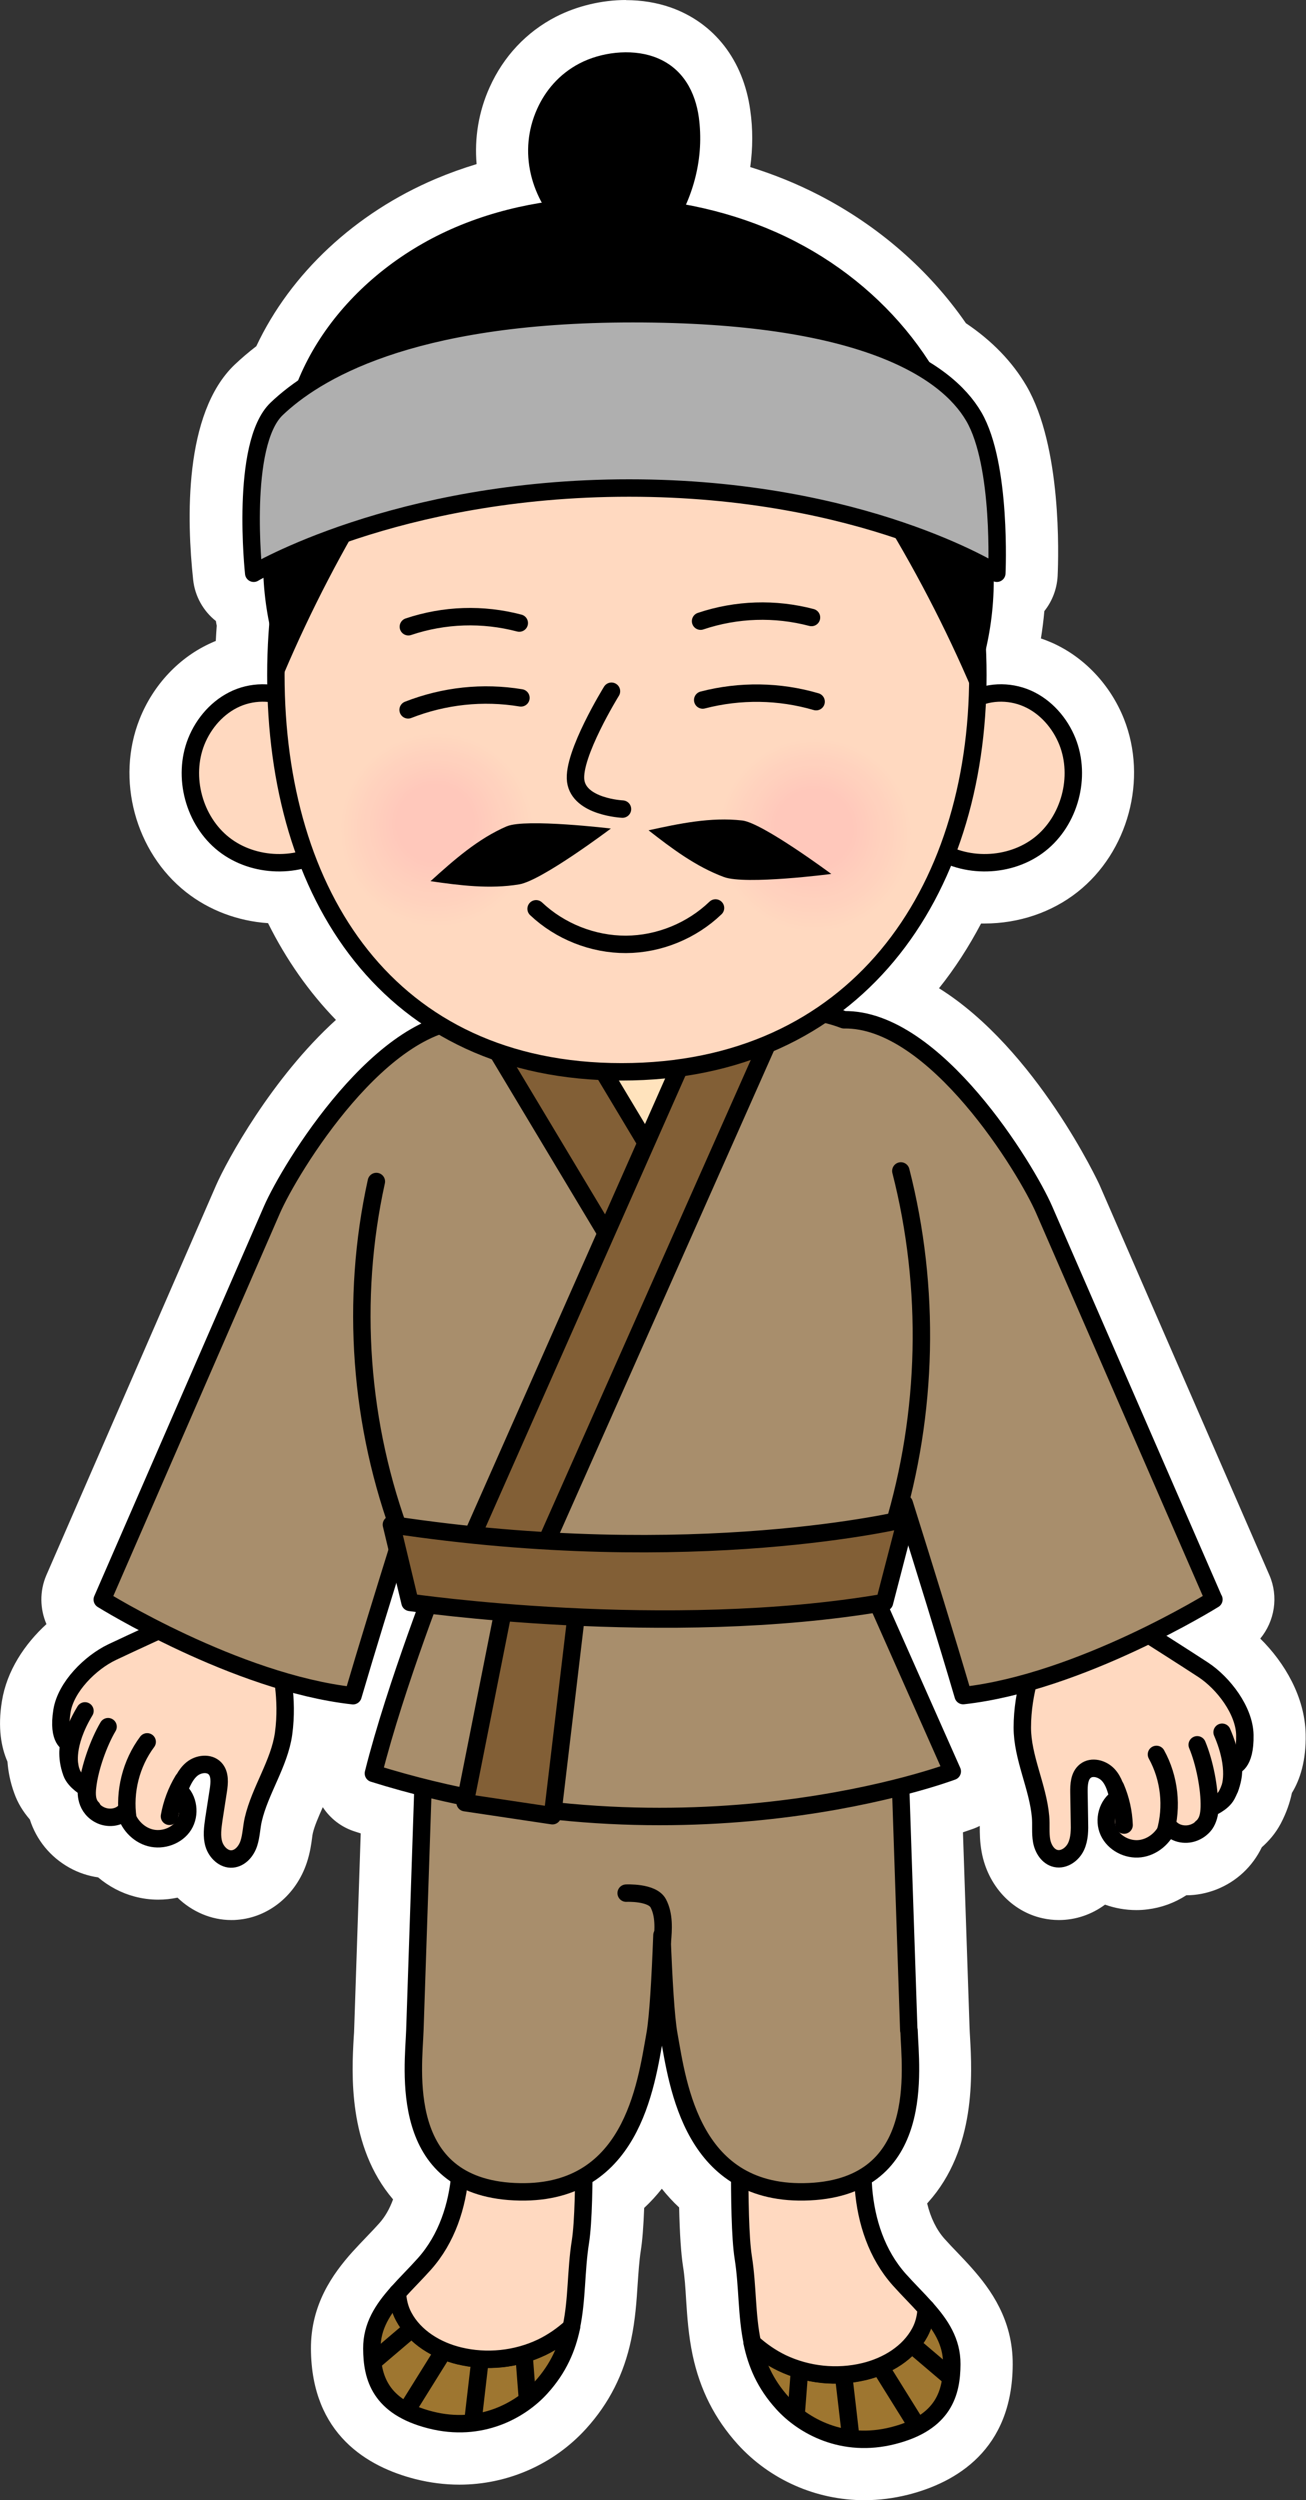 <?xml version="1.0" encoding="UTF-8"?>
<svg id="_레이어_2" width="110.21" height="210.87" data-name="레이어_2" xmlns="http://www.w3.org/2000/svg" xmlns:xlink="http://www.w3.org/1999/xlink" viewBox="0 0 110.21 210.87">
  <rect x="0" y="0" width="110.21" height="210.87" fill="#333333" stroke="none"/>
  <defs>
    <style>
      .cls-1 {
        fill: #ffd2be;
      }

      .cls-2 {
        fill: #ffcfbd;
      }

      .cls-3 {
        fill: #ffe3bd;
      }

      .cls-3, .cls-4, .cls-5, .cls-6, .cls-7, .cls-8, .cls-9 {
        stroke: #000;
        stroke-linecap: round;
        stroke-linejoin: round;
        stroke-width: 1.47px;
      }

      .cls-4 {
        fill: #afafaf;
      }

      .cls-5 {
        fill: none;
      }

      .cls-10 {
        fill: #ffd8c0;
      }

      .cls-11 {
        fill: #fff;
      }

      .cls-12 {
        fill: #ffccbc;
      }

      .cls-6 {
        fill: #a88e6c;
      }

      .cls-13 {
        fill: #ffd6bf;
      }

      .cls-14 {
        fill: #ffcbbc;
      }

      .cls-15 {
        fill: #ffd7bf;
      }

      .cls-16 {
        fill: #ffcabc;
      }

      .cls-7, .cls-17 {
        fill: #ffd9c0;
      }

      .cls-18 {
        fill: #ffd3be;
      }

      .cls-19 {
        fill: #ffd5bf;
      }

      .cls-20 {
        clip-path: url(#clippath-1);
      }

      .cls-21 {
        fill: #ffcebd;
      }

      .cls-22 {
        fill: #ffd1be;
      }

      .cls-23 {
        fill: #ffc8bb;
      }

      .cls-24, .cls-9 {
        fill: #9e7630;
      }

      .cls-25 {
        fill: #ffd4bf;
      }

      .cls-8 {
        fill: #825f36;
      }

      .cls-26 {
        fill: #ffcdbc;
      }

      .cls-27 {
        fill: #ffd0bd;
      }

      .cls-28 {
        fill: #ffc9bb;
      }

      .cls-29 {
        clip-path: url(#clippath);
      }
    </style>
    <clipPath id="clippath">
      <path class="cls-9" d="M38.77,198.69c-1.92-.47-3.77-1.57-4.69-3.31-.33-.61-.5-1.31-.53-2.01-1.23,1.38-2.18,2.8-2.17,4.71.01,2.4.66,4.93,4.94,6.02,4.26,1.09,7.62-.83,9.33-2.72,1.51-1.66,2.21-3.37,2.58-5.12-.75.68-1.59,1.27-2.5,1.7-2.14,1.03-4.64,1.29-6.95.72Z"/>
    </clipPath>
    <clipPath id="clippath-1">
      <path class="cls-9" d="M72.93,200.01c1.92-.47,3.77-1.57,4.69-3.31.33-.61.5-1.31.53-2.01,1.23,1.38,2.18,2.8,2.17,4.71-.01,2.4-.66,4.93-4.94,6.02-4.26,1.09-7.62-.83-9.33-2.72-1.51-1.66-2.21-3.37-2.58-5.12.75.68,1.59,1.27,2.5,1.7,2.14,1.03,4.64,1.29,6.95.72Z"/>
    </clipPath>
  </defs>
  <g id="Layer_6">
    <g>
      <g>
        <path class="cls-11" d="M72.95,208.67c-3.41,0-6.79-1.49-9.06-4-1.7-1.87-2.74-3.93-3.28-6.48-.32-1.51-.42-2.96-.51-4.37-.07-1-.14-2.03-.29-2.99-.18-1.16-.29-3.02-.32-5.66-1.64-1.32-2.8-3-3.64-4.73-.84,1.74-2.01,3.42-3.67,4.75-.05,1.95-.15,3.37-.29,4.33-.15.96-.22,1.99-.29,2.99-.09,1.42-.19,2.87-.51,4.37-.54,2.55-1.58,4.61-3.28,6.48-2.27,2.5-5.66,4-9.06,4-1.05,0-2.12-.14-3.17-.41-4.72-1.2-7.12-4.18-7.15-8.85-.02-2.98,1.47-5.05,2.92-6.68.37-.42.77-.83,1.17-1.25.37-.38.74-.77,1.1-1.17.94-1.05,1.62-2.45,1.99-4.09-.22-.2-.42-.41-.61-.62-3.45-3.82-3.14-9.35-2.97-12.31.02-.31.03-.58.04-.81l.61-18.16c-.7-.2-1.37-.4-2.04-.61-1.49-.46-2.35-2.01-1.98-3.52.24-.94.5-1.93.79-2.93-.03,0-.05,0-.07,0-.77-.08-1.58-.21-2.44-.37-.03.36-.06.72-.11,1.07-.25,1.78-.95,3.36-1.56,4.75-.45,1.02-.85,1.91-1.04,2.75-.04.18-.06.36-.09.55-.07.49-.15,1.09-.36,1.73-.62,1.87-2.17,3.18-3.95,3.32-.12,0-.23.01-.33.01-1.54,0-2.97-.88-3.79-2.25-.74.34-1.55.53-2.39.53-.48,0-.95-.06-1.41-.18-1.02-.27-1.96-.84-2.7-1.62-.81-.01-1.6-.23-2.3-.62-1.27-.71-2.12-1.87-2.43-3.26-.47-.47-.94-1.08-1.21-1.83-.34-.94-.46-1.79-.47-2.48-.59-1.07-.74-2.48-.47-4.19.44-2.72,2.54-5.08,4.67-6.46-1.18-.77-1.64-2.32-1.08-3.63l14.32-32.88c.91-2.09,5.41-10.24,11.42-14.73-3.2-2.78-5.77-6.27-7.66-10.45-.16,0-.31.01-.47.01-2.4,0-4.7-.77-6.48-2.17-3.54-2.79-4.91-7.86-3.24-12.05.94-2.36,2.74-4.27,4.94-5.24.51-.22,1.04-.4,1.59-.52.02-1.01.07-2.03.15-3.06-.1-.53-.19-1.07-.26-1.6-.04-.02-.09-.04-.13-.06-.91-.46-1.51-1.32-1.62-2.32-.31-2.9-1.04-12.63,2.84-16.32.63-.59,1.32-1.17,2.07-1.72,2.6-5.86,7.76-10.77,14.24-13.52,1.61-.68,3.31-1.24,5.08-1.66-.62-2.4-.42-4.91.6-7.18.97-2.15,2.56-3.84,4.59-4.89,1.46-.76,3.21-1.18,4.93-1.18,1.09,0,2.12.17,3.06.5,2.92,1.03,4.79,3.47,5.26,6.88.28,2,.14,4.06-.38,6.07,2.59.66,5.04,1.57,7.3,2.73,4.84,2.49,8.94,6.1,11.88,10.47,2.11,1.36,3.71,2.97,4.78,4.8,2.72,4.68,2.38,13.8,2.34,14.82-.04.83-.43,1.6-1.06,2.12-.09,1.47-.29,2.92-.6,4.34,0,.21.02.41.02.62.84.1,1.68.32,2.45.66,2.2.97,4,2.88,4.94,5.24,1.67,4.19.3,9.26-3.24,12.05-1.78,1.4-4.08,2.17-6.48,2.17-.54,0-1.07-.04-1.59-.12-1.21,2.56-2.68,4.88-4.38,6.91-.44.53-.9,1.04-1.38,1.54,7.66,3.25,13.76,13.85,15.06,16.83l14.32,32.88c.58,1.33.09,2.91-1.14,3.67-.03.02-.48.3-1.24.74.15.09.28.18.4.26,2.29,1.5,4.78,4.61,4.85,7.89.04,1.74-.31,3.11-1.04,4.09-.11.68-.34,1.51-.81,2.39-.37.71-.92,1.25-1.45,1.65-.5,1.34-1.5,2.36-2.85,2.89-.56.22-1.16.33-1.77.33h0c-.2,0-.4-.01-.6-.04-.84.67-1.84,1.11-2.9,1.24-.22.03-.44.04-.66.04-1.09,0-2.15-.33-3.05-.91-.86,1.09-2.15,1.75-3.5,1.75-.3,0-.6-.03-.89-.1-1.74-.39-3.1-1.89-3.46-3.83-.12-.67-.12-1.26-.12-1.74,0-.22,0-.39-.01-.57-.07-.87-.34-1.79-.65-2.86-.42-1.47-.9-3.13-.9-4.93v-.02c-.45.08-.89.14-1.32.2l1.03,2.33c.33.74.34,1.58.03,2.33-.31.74-.92,1.33-1.68,1.62-.01,0-.86.32-2.39.77l.61,18.22c0,.24.02.51.04.81.17,2.97.47,8.49-2.97,12.31-.25.28-.53.55-.83.81.28,2.12,1.04,3.92,2.21,5.23.35.4.72.78,1.07,1.15.43.45.82.86,1.2,1.28,1.45,1.63,2.93,3.7,2.92,6.68-.02,4.67-2.43,7.65-7.15,8.85-1.05.27-2.12.41-3.17.41Z"/>
        <path class="cls-11" d="M52.84,4.41c.8,0,1.6.12,2.33.37,2.54.89,3.53,3.1,3.81,5.1.34,2.48-.04,5.01-1.09,7.39,3.24.6,6.36,1.62,9.18,3.07,4.77,2.45,8.64,6.01,11.31,10.13,2.25,1.37,3.63,2.88,4.45,4.3,2.45,4.21,2.06,13.23,2.04,13.61-.01.26-.16.5-.4.62-.1.05-.22.08-.33.08-.1,0-.19-.02-.29-.06,0,1.92-.22,3.85-.66,5.72.03.73.06,1.46.06,2.2,0,.3-.01.6-.02.9.41-.08.83-.13,1.25-.13.85,0,1.7.17,2.5.52,1.67.74,3.05,2.21,3.78,4.04,1.29,3.25.19,7.34-2.56,9.51-1.44,1.13-3.27,1.7-5.11,1.7-.98,0-1.95-.17-2.86-.49-1.24,3.01-2.85,5.73-4.81,8.08-1.3,1.56-2.74,2.94-4.31,4.14.07.02.14.04.22.07,8.48.01,16.25,13.74,17.43,16.45l14.32,32.88c.15.33.02.72-.29.92-.18.11-1.85,1.14-4.4,2.45,1.18.75,2.68,1.71,3.52,2.26,1.88,1.23,3.81,3.72,3.86,6.09.04,1.88-.48,2.72-.95,3.09-.02.52-.14,1.36-.65,2.32-.33.63-.97,1.05-1.4,1.27-.11.65-.48,1.74-1.76,2.24-.31.12-.64.18-.97.18-.44,0-.88-.11-1.25-.31-.6.83-1.52,1.41-2.51,1.53-.13.02-.26.02-.39.02-1.28,0-2.51-.75-3.03-1.89-.52-1.15-.23-2.58.65-3.43-.12-.44-.29-.87-.56-1.16-.18-.2-.46-.31-.68-.31-.1,0-.18.02-.25.07-.25.19-.27.73-.26,1.24l.04,2.42c.01.72.03,1.62-.35,2.43-.36.78-1.17,1.47-2.11,1.47-.14,0-.28-.01-.42-.05-.88-.19-1.57-1.01-1.77-2.08-.09-.46-.08-.9-.08-1.33,0-.26,0-.51-.02-.77-.09-1.08-.4-2.15-.73-3.29-.4-1.39-.81-2.82-.81-4.31,0-1.01.11-1.96.26-2.79-1.48.37-2.98.67-4.46.83-.03,0-.06,0-.08,0-.32,0-.61-.21-.7-.53-1.14-3.9-2.52-8.38-3.91-12.84l-1.29,4.96c-.04.16-.14.29-.26.39l5.94,13.38c.08.18.08.39,0,.58-.08.19-.23.33-.42.4-.06.02-1.44.53-3.87,1.17l.67,19.96c0,.25.02.54.04.86.15,2.65.42,7.57-2.41,10.71-.44.49-.94.9-1.49,1.26,0,.17.02.34.03.5.24,2.91,1.22,5.41,2.84,7.22.38.42.77.83,1.15,1.23.39.4.76.8,1.12,1.2,1.23,1.38,2.37,2.97,2.36,5.2-.01,2.48-.65,5.49-5.49,6.73-.91.23-1.79.34-2.62.34-3.24,0-5.87-1.56-7.43-3.27-1.42-1.57-2.3-3.31-2.76-5.46-.29-1.35-.38-2.73-.47-4.06-.07-1.05-.14-2.13-.31-3.19-.22-1.38-.29-3.92-.3-6.46-4.2-2.69-5.27-8.2-5.84-11.47-.57,3.27-1.64,8.79-5.85,11.48-.03,2.06-.11,3.99-.29,5.13-.17,1.06-.24,2.14-.31,3.18-.09,1.33-.18,2.71-.47,4.06-.46,2.15-1.33,3.89-2.76,5.46-1.56,1.72-4.19,3.27-7.43,3.27-.84,0-1.71-.1-2.62-.34-4.84-1.24-5.48-4.25-5.49-6.73-.01-2.23,1.13-3.82,2.36-5.2.36-.4.73-.8,1.12-1.2.38-.4.77-.81,1.15-1.23,1.47-1.65,2.41-3.88,2.75-6.47-.51-.34-.97-.74-1.37-1.19-2.83-3.14-2.56-8.07-2.41-10.71.02-.32.03-.61.04-.86l.67-19.91c-1.21-.31-2.42-.66-3.65-1.04-.37-.12-.59-.5-.49-.88,1.11-4.44,2.97-9.82,4.29-13.43-.37-.05-.58-.08-.6-.08-.3-.04-.54-.26-.61-.56l-.45-1.86c-1,3.24-2.05,6.65-2.96,9.76-.09.32-.38.53-.71.53-.03,0-.05,0-.08,0-1.64-.18-3.31-.52-4.96-.96.08,1,.1,2.23-.08,3.54-.2,1.47-.81,2.83-1.4,4.15-.48,1.08-.93,2.1-1.17,3.16-.06.25-.09.5-.12.76-.06.43-.12.86-.26,1.31-.34,1.03-1.14,1.75-2.03,1.82-.05,0-.11,0-.16,0-1.06,0-1.88-.87-2.16-1.77-.26-.86-.13-1.75-.01-2.46l.37-2.39c.08-.5.13-1.04-.09-1.26-.07-.08-.19-.11-.33-.11-.2,0-.44.08-.62.22-.31.25-.53.66-.71,1.07.75.96.85,2.42.17,3.49-.59.93-1.69,1.49-2.8,1.49-.28,0-.57-.04-.84-.11-.96-.26-1.79-.96-2.28-1.86-.29.11-.6.16-.91.16-.44,0-.9-.11-1.3-.34-1.2-.67-1.42-1.8-1.43-2.46-.4-.28-.97-.79-1.21-1.45-.37-1.02-.38-1.87-.32-2.39-.42-.43-.82-1.33-.52-3.19.38-2.34,2.63-4.55,4.65-5.51.62-.3,1.58-.74,2.52-1.17-2.01-1.07-3.31-1.86-3.46-1.96-.31-.19-.43-.58-.29-.92l14.32-32.88c1-2.29,6.54-12.17,13.26-15.41-4.49-3.05-7.93-7.46-10.14-13.03-.61.13-1.23.2-1.85.2-1.84,0-3.68-.57-5.11-1.7-2.75-2.17-3.85-6.25-2.56-9.51.73-1.83,2.1-3.3,3.78-4.04.81-.35,1.67-.53,2.52-.53.13,0,.26,0,.39.01,0-.26-.01-.52-.01-.78,0-1.52.07-2.99.18-4.42-.25-1.25-.42-2.52-.48-3.79-.28.15-.44.24-.45.25-.12.07-.25.1-.38.1-.11,0-.22-.03-.33-.08-.22-.11-.38-.33-.4-.58-.13-1.15-1.13-11.35,2.16-14.48.65-.62,1.42-1.25,2.33-1.88,2.25-5.49,7.09-10.28,13.32-12.92,2.29-.97,4.73-1.64,7.23-2.04-1.37-2.51-1.56-5.35-.4-7.92.67-1.49,1.82-2.92,3.59-3.84,1.12-.58,2.53-.93,3.91-.93M52.84,0h0c-2.06,0-4.17.51-5.94,1.42-2.48,1.28-4.41,3.34-5.58,5.94-.93,2.06-1.29,4.28-1.1,6.48-1.18.36-2.33.77-3.44,1.24-6.8,2.88-12.26,7.98-15.15,14.12-.65.5-1.26,1.02-1.82,1.55-4.32,4.11-4.05,13.14-3.51,18.15.15,1.39.85,2.63,1.92,3.48.02.13.04.26.07.39-.03.43-.06.86-.08,1.29-.11.04-.22.09-.33.14-2.73,1.2-4.95,3.55-6.1,6.45-2.02,5.08-.37,11.22,3.93,14.6,1.93,1.52,4.36,2.44,6.91,2.61,1.54,3.09,3.46,5.82,5.73,8.16-5.4,4.89-9.2,11.86-10.12,13.96l-14.32,32.88c-.58,1.35-.54,2.84.01,4.12-1.84,1.68-3.35,3.94-3.76,6.51-.36,2.22-.06,3.88.47,5.09.06.79.22,1.7.58,2.68.28.79.73,1.53,1.31,2.2.55,1.72,1.72,3.16,3.33,4.06.75.42,1.58.7,2.43.82.9.76,1.95,1.32,3.09,1.62.64.17,1.31.26,1.98.26.55,0,1.1-.06,1.63-.17,1.22,1.18,2.84,1.89,4.54,1.89.16,0,.33,0,.5-.02,2.67-.21,4.97-2.1,5.87-4.82.28-.84.38-1.58.45-2.12.02-.14.03-.26.06-.37.14-.6.46-1.34.84-2.19.63.96,1.58,1.71,2.76,2.07.15.05.29.09.44.14l-.55,16.45c0,.22-.02.47-.04.75-.17,3.01-.51,9.18,3.32,13.67-.29.79-.68,1.48-1.17,2.02-.35.39-.7.76-1.05,1.12-.42.44-.83.87-1.23,1.31-1.63,1.83-3.5,4.41-3.48,8.16.04,7.23,4.81,9.96,8.81,10.98,1.23.31,2.48.47,3.71.47,4.08,0,7.98-1.72,10.7-4.72,1.94-2.14,3.19-4.6,3.8-7.51.35-1.66.46-3.26.55-4.68.07-1,.13-1.94.26-2.8.14-.87.23-2.07.29-3.63.55-.51,1.04-1.05,1.49-1.62.44.55.92,1.08,1.46,1.58.05,2.24.16,3.88.33,4.98.14.87.2,1.8.26,2.8.09,1.41.2,3.02.55,4.68.62,2.91,1.86,5.36,3.8,7.51,2.72,3,6.62,4.72,10.69,4.72,1.24,0,2.49-.16,3.72-.47,3.99-1.02,8.77-3.75,8.8-10.98.02-3.75-1.85-6.33-3.48-8.16-.39-.44-.8-.87-1.22-1.31-.35-.36-.7-.73-1.05-1.12-.68-.76-1.18-1.78-1.47-2.99.03-.03.06-.06.08-.09,4.06-4.51,3.71-10.86,3.54-13.91-.02-.29-.03-.54-.04-.76l-.56-16.54c.56-.19.87-.3.9-.31.18-.07.35-.14.52-.23v.03c0,.57,0,1.31.16,2.18.52,2.82,2.54,5.01,5.15,5.58.45.1.91.15,1.37.15,1.41,0,2.77-.47,3.89-1.3.84.3,1.73.46,2.65.46.31,0,.62-.02.93-.06,1.17-.14,2.29-.55,3.28-1.19.87,0,1.71-.17,2.52-.48,1.72-.67,3.07-1.95,3.85-3.57.59-.52,1.16-1.17,1.6-2,.49-.93.78-1.81.94-2.58.69-1.13,1.21-2.73,1.16-4.98-.07-3.12-1.77-6.01-3.83-8.04,1.21-1.46,1.56-3.54.77-5.35l-14.32-32.88c-.06-.15-5.34-11.49-13.56-16.62,1.33-1.66,2.51-3.49,3.55-5.46.09,0,.19,0,.29,0,2.89,0,5.67-.94,7.84-2.65,4.29-3.38,5.94-9.52,3.93-14.6-1.15-2.89-3.37-5.24-6.1-6.44-.3-.13-.6-.25-.91-.35.12-.76.22-1.53.29-2.31.66-.83,1.06-1.86,1.12-2.95.08-1.78.35-10.92-2.63-16.04-1.18-2.02-2.89-3.8-5.11-5.29-3.12-4.51-7.41-8.24-12.45-10.83-1.81-.93-3.73-1.71-5.75-2.34.22-1.6.23-3.22,0-4.8-.58-4.21-3.03-7.36-6.71-8.66-1.17-.41-2.45-.62-3.79-.62h0Z"/>
      </g>
      <g>
        <path class="cls-7" d="M86.47,137.32c.99,1.18.85,2.82.85,2.82,0,0-1.05,2.5-1.05,5.56,0,2.54,1.32,5,1.54,7.53.06.68-.03,1.36.09,2.03s.54,1.35,1.2,1.49c.7.15,1.41-.37,1.71-1.02s.3-1.4.28-2.11c-.01-.81-.03-1.61-.04-2.42-.01-.66.02-1.42.54-1.83.56-.44,1.43-.2,1.92.32s.68,1.24.85,1.94c-.92.57-1.26,1.87-.81,2.85s1.59,1.57,2.66,1.44,2.01-.93,2.39-1.95c.45.68,1.4.89,2.16.59,1.39-.54,1.33-2.05,1.33-2.05,0,0,1.06-.4,1.44-1.13.71-1.35.55-2.42.55-2.42,0,0,1.02-.11.97-2.63-.04-2.06-1.8-4.37-3.52-5.5-1.54-1.01-5.26-3.37-5.26-3.37,0,0-.31-2-.73-3.37-7.25-.09-9.01,3.29-9.07,3.21Z"/>
        <path class="cls-7" d="M94.15,150.76c.43,1,.67,2.08.71,3.17"/>
        <path class="cls-7" d="M98.32,154.58c.64-2.19.37-4.62-.73-6.61"/>
        <path class="cls-7" d="M101.4,154.14c.52-.37.63-1.09.65-1.72.04-1.57-.41-3.81-1.02-5.26"/>
        <path class="cls-7" d="M103.77,150.86s.7-1.67-.64-4.76"/>
      </g>
      <g>
        <path class="cls-7" d="M24.88,137.89c-1.14,1.03-1.23,2.68-1.23,2.68,0,0,.7,2.62.28,5.65-.35,2.51-1.99,4.78-2.56,7.25-.15.66-.16,1.35-.37,2s-.72,1.26-1.4,1.32c-.71.06-1.34-.56-1.55-1.24s-.1-1.42,0-2.13c.12-.8.25-1.6.37-2.39.1-.65.17-1.41-.28-1.88-.49-.51-1.39-.4-1.94.05s-.84,1.14-1.11,1.8c.83.69.99,2.03.42,2.94s-1.79,1.34-2.84,1.06-1.87-1.2-2.1-2.26c-.54.61-1.51.69-2.22.29-1.3-.73-1.04-2.21-1.04-2.21,0,0-.99-.54-1.27-1.31-.52-1.43-.21-2.47-.21-2.47,0,0-1-.25-.6-2.74.33-2.03,2.39-4.08,4.24-4.96,1.66-.79,5.67-2.62,5.67-2.62,0,0,.58-1.93,1.18-3.24,7.2.9,8.47,4.49,8.55,4.42Z"/>
        <path class="cls-7" d="M15.44,150.15c-.56.93-.95,1.97-1.14,3.04"/>
        <path class="cls-7" d="M10.79,153.36c-.33-2.25.27-4.63,1.63-6.45"/>
        <path class="cls-7" d="M7.79,152.5c-.46-.44-.48-1.16-.4-1.8.17-1.57.93-3.72,1.73-5.07"/>
        <path class="cls-7" d="M5.89,148.93s-.46-1.75,1.28-4.63"/>
      </g>
      <g>
        <g>
          <path class="cls-24" d="M38.77,198.69c-1.92-.47-3.77-1.57-4.69-3.31-.33-.61-.5-1.31-.53-2.01-1.23,1.38-2.18,2.8-2.17,4.71.01,2.4.66,4.93,4.94,6.02,4.26,1.09,7.62-.83,9.33-2.72,1.51-1.66,2.21-3.37,2.58-5.12-.75.68-1.59,1.27-2.5,1.7-2.14,1.03-4.64,1.29-6.95.72Z"/>
          <g class="cls-29">
            <line class="cls-9" x1="28.7" y1="201.56" x2="35.94" y2="195.4"/>
            <line class="cls-9" x1="33.14" y1="205.18" x2="38.84" y2="196.03"/>
            <path class="cls-9" d="M39.66,206.45c0-.18,1-8.69,1-8.69"/>
            <path class="cls-9" d="M44.09,196.76c0,.36.63,8.24.63,8.24"/>
          </g>
          <path class="cls-5" d="M38.77,198.69c-1.92-.47-3.77-1.57-4.69-3.31-.33-.61-.5-1.31-.53-2.01-1.23,1.38-2.18,2.8-2.17,4.71.01,2.4.66,4.93,4.94,6.02,4.26,1.09,7.62-.83,9.33-2.72,1.51-1.66,2.21-3.37,2.58-5.12-.75.68-1.59,1.27-2.5,1.7-2.14,1.03-4.64,1.29-6.95.72Z"/>
        </g>
        <path class="cls-7" d="M49.18,175.34l-10.89-.28s.77,5.49.54,8.24c-.23,2.74-1.11,5.51-3.02,7.65-.76.85-1.56,1.63-2.27,2.43.03.7.2,1.4.53,2.01.93,1.74,2.78,2.85,4.69,3.31,2.31.56,4.81.3,6.95-.72.91-.44,1.75-1.02,2.5-1.7.5-2.35.38-4.76.77-7.21.52-3.3.2-13.72.2-13.72Z"/>
      </g>
      <path class="cls-6" d="M102.43,134.9c-4.77-10.96-9.55-21.92-14.32-32.88-1.48-3.4-9.2-16.14-16.89-16.01-1.66-.62-3.44-.92-5.22-.73l-17.11-2.55c-3.2.47-6.17,1.64-8.79,3.29-7.78-.43-15.65,12.57-17.15,16.01-4.77,10.96-9.55,21.92-14.32,32.88,0,0,11.26,7.01,21.16,8.11,1.16-3.95,2.55-8.45,4-13.1,1.02,2.28,1.79,3.77,1.79,3.77l38.37-.85s1.06-2.38,2.36-6.03c1.8,5.73,3.55,11.38,4.97,16.2,9.91-1.1,21.16-8.11,21.16-8.11Z"/>
      <path class="cls-7" d="M24.84,59.18c-1.44-.9-3.34-.95-4.89-.27-1.56.69-2.76,2.06-3.39,3.64-1.18,2.98-.19,6.68,2.33,8.66s6.35,2.08,8.96.24l-3-12.26Z"/>
      <path class="cls-7" d="M81.8,59.18c1.44-.9,3.34-.95,4.89-.27s2.76,2.06,3.39,3.64c1.18,2.98.19,6.68-2.33,8.66-2.52,1.98-6.35,2.08-8.96.24l3-12.26Z"/>
      <polygon class="cls-3" points="48.25 86.01 54.08 99.2 59.91 85.51 48.25 86.01"/>
      <polygon class="cls-8" points="45.71 81.7 39.75 85 52.3 105.92 57.12 100.72 45.71 81.7"/>
      <polygon class="cls-8" points="58.9 86.52 38.59 132.39 44.04 134.7 65.99 85.28 58.9 86.52"/>
      <path class="cls-7" d="M82.52,56.94c0,18.48-10.36,33.46-30.06,33.46s-29.18-14.98-29.18-33.46,9.48-33.46,29.18-33.46,30.06,14.98,30.06,33.46Z"/>
      <path d="M22.56,43.11c-.78,4.57-.29,9.36,1.41,13.67,2.28-5.36,4.98-10.54,8.05-15.48l-9.46,1.81Z"/>
      <path d="M23.81,39.37c-.29-8.32,5.8-16.46,14.69-20.23s20.08-3.16,28.57,1.2,14.12,12.22,15.21,20.5l-58.46-1.47Z"/>
      <path d="M83.5,44.65c.78,4.57.29,9.36-1.41,13.67-2.28-5.36-4.98-10.54-8.05-15.48l9.46,1.81Z"/>
      <path class="cls-4" d="M23.35,34.48c-3.12,2.97-1.94,13.87-1.94,13.87,0,0,11.96-7.19,31.68-7.19s31.03,7.19,31.03,7.19c0,0,.43-9.14-1.94-13.21-2.37-4.07-9.7-8.68-28.77-8.68s-26.94,5.05-30.06,8.02Z"/>
      <g>
        <circle class="cls-17" cx="36.85" cy="70.01" r="8.34"/>
        <circle class="cls-10" cx="36.85" cy="69.98" r="8.06"/>
        <circle class="cls-15" cx="36.84" cy="69.95" r="7.79"/>
        <circle class="cls-13" cx="36.84" cy="69.92" r="7.51"/>
        <circle class="cls-19" cx="36.83" cy="69.89" r="7.24"/>
        <circle class="cls-25" cx="36.82" cy="69.86" r="6.96"/>
        <circle class="cls-18" cx="36.82" cy="69.83" r="6.69"/>
        <circle class="cls-1" cx="36.81" cy="69.8" r="6.41"/>
        <circle class="cls-22" cx="36.8" cy="69.76" r="6.14"/>
        <circle class="cls-22" cx="36.8" cy="69.73" r="5.86"/>
        <circle class="cls-27" cx="36.79" cy="69.7" r="5.59"/>
        <circle class="cls-2" cx="36.79" cy="69.67" r="5.31"/>
        <circle class="cls-21" cx="36.78" cy="69.64" r="5.04"/>
        <circle class="cls-26" cx="36.77" cy="69.61" r="4.76"/>
        <circle class="cls-12" cx="36.77" cy="69.58" r="4.49"/>
        <circle class="cls-14" cx="36.76" cy="69.55" r="4.21"/>
        <circle class="cls-16" cx="36.76" cy="69.52" r="3.93"/>
        <circle class="cls-28" cx="36.75" cy="69.49" r="3.66"/>
        <circle class="cls-23" cx="36.74" cy="69.46" r="3.38"/>
      </g>
      <g>
        <circle class="cls-17" cx="68.77" cy="70.45" r="8.34"/>
        <circle class="cls-10" cx="68.77" cy="70.42" r="8.06"/>
        <circle class="cls-15" cx="68.76" cy="70.39" r="7.79"/>
        <circle class="cls-13" cx="68.76" cy="70.36" r="7.51"/>
        <circle class="cls-19" cx="68.75" cy="70.33" r="7.24"/>
        <circle class="cls-25" cx="68.74" cy="70.3" r="6.96"/>
        <circle class="cls-18" cx="68.74" cy="70.27" r="6.69"/>
        <circle class="cls-1" cx="68.73" cy="70.24" r="6.41"/>
        <circle class="cls-22" cx="68.72" cy="70.21" r="6.14"/>
        <circle class="cls-22" cx="68.72" cy="70.17" r="5.86"/>
        <circle class="cls-27" cx="68.71" cy="70.14" r="5.59"/>
        <circle class="cls-2" cx="68.71" cy="70.11" r="5.31"/>
        <circle class="cls-21" cx="68.7" cy="70.08" r="5.04"/>
        <circle class="cls-26" cx="68.69" cy="70.05" r="4.76"/>
        <circle class="cls-12" cx="68.69" cy="70.02" r="4.49"/>
        <circle class="cls-14" cx="68.68" cy="69.99" r="4.21"/>
        <circle class="cls-16" cx="68.68" cy="69.96" r="3.93"/>
        <circle class="cls-28" cx="68.67" cy="69.93" r="3.66"/>
        <circle class="cls-23" cx="68.66" cy="69.9" r="3.38"/>
      </g>
      <g>
        <g>
          <path class="cls-24" d="M72.93,200.01c1.92-.47,3.77-1.57,4.69-3.31.33-.61.5-1.31.53-2.01,1.23,1.38,2.18,2.8,2.17,4.71-.01,2.4-.66,4.93-4.94,6.02-4.26,1.09-7.62-.83-9.33-2.72-1.51-1.66-2.21-3.37-2.58-5.12.75.68,1.59,1.27,2.5,1.7,2.14,1.03,4.64,1.29,6.95.72Z"/>
          <g class="cls-20">
            <line class="cls-9" x1="83" y1="202.88" x2="75.75" y2="196.72"/>
            <line class="cls-9" x1="78.56" y1="206.5" x2="72.86" y2="197.35"/>
            <path class="cls-9" d="M72.04,207.77c0-.18-1-8.69-1-8.69"/>
            <path class="cls-9" d="M67.6,198.08c0,.36-.63,8.24-.63,8.24"/>
          </g>
          <path class="cls-5" d="M72.93,200.01c1.92-.47,3.77-1.57,4.69-3.31.33-.61.5-1.31.53-2.01,1.23,1.38,2.18,2.8,2.17,4.71-.01,2.4-.66,4.93-4.94,6.02-4.26,1.09-7.62-.83-9.33-2.72-1.51-1.66-2.21-3.37-2.58-5.12.75.68,1.59,1.27,2.5,1.7,2.14,1.03,4.64,1.29,6.95.72Z"/>
        </g>
        <path class="cls-7" d="M62.52,176.66l10.89-.28s-.77,5.49-.54,8.24c.23,2.74,1.11,5.51,3.02,7.65.76.85,1.56,1.63,2.27,2.43-.03.7-.2,1.4-.53,2.01-.93,1.74-2.78,2.85-4.69,3.31-2.31.56-4.81.3-6.95-.72-.91-.44-1.75-1.02-2.5-1.7-.5-2.35-.38-4.76-.77-7.21-.52-3.3-.2-13.72-.2-13.72Z"/>
      </g>
      <path class="cls-6" d="M76.69,171.24c-.29-8.75-.59-17.5-.88-26.25l-19.96.49-19.96-.49c-.29,8.75-.59,17.5-.88,26.25-.11,3.22-1.51,13.14,8.4,13.61,9.91.47,11.1-8.97,11.87-13.27.25-1.4.44-4.63.58-8.36.14,3.73.33,6.97.58,8.36.77,4.31,1.96,13.74,11.87,13.27,9.91-.47,8.5-10.39,8.4-13.61Z"/>
      <path class="cls-5" d="M45.24,76.65c2.02,1.91,4.8,3.01,7.58,3,2.79-.01,5.55-1.14,7.56-3.07"/>
      <path class="cls-6" d="M37.31,132.16s-3.94,9.97-5.8,17.41c26.53,8.28,48.85-.17,48.85-.17l-8.19-18.45-34.86,1.21Z"/>
      <path class="cls-5" d="M31.76,99.65c-2.2,9.98-1.42,20.6,2.21,30.16"/>
      <polygon class="cls-8" points="42.66 134.87 39.25 152.04 46.62 153.14 48.71 135.53 42.66 134.87"/>
      <path class="cls-5" d="M76.02,98.76c2.52,9.86,2.29,20.42-.67,30.16"/>
      <path class="cls-8" d="M33.03,128.59l1.57,6.56s21.63,3.16,40.04,0l1.83-7.05s-17.8,4.37-43.44.49Z"/>
      <path class="cls-5" d="M52.84,159.67s2.2-.11,2.71.86.44,2.16.34,3.26"/>
      <g>
        <path class="cls-5" d="M34.44,59.87c3.04-1.19,6.32-1.54,9.52-1.01"/>
        <path class="cls-5" d="M59.3,59.04c3.16-.82,6.46-.77,9.57.14"/>
        <path class="cls-5" d="M34.46,52.86c3.04-1.02,6.28-1.12,9.36-.31"/>
        <path class="cls-5" d="M59.12,52.39c3.04-1.02,6.28-1.12,9.36-.31"/>
      </g>
      <path d="M42.77,69.69c-2.44,1.05-4.47,2.85-6.44,4.63,2.48.36,5.01.68,7.48.27,1.92-.32,7.74-4.71,7.74-4.71,0,0-7.19-.86-8.77-.19Z"/>
      <path d="M62.62,69.2c-2.64-.3-5.29.26-7.89.83,1.97,1.54,4.01,3.07,6.36,3.94,1.83.68,9.06-.26,9.06-.26,0,0-5.82-4.32-7.52-4.51Z"/>
      <path class="cls-5" d="M51.6,58.3s-3.31,5.35-3.02,7.56c.29,2.21,3.95,2.38,3.95,2.38"/>
      <path d="M47.76,19.75c-3.09-2.99-4.02-7.04-2.43-10.57.67-1.49,1.82-2.92,3.59-3.84s4.26-1.25,6.24-.56c2.54.89,3.53,3.1,3.81,5.1.46,3.37-.4,6.83-2.47,9.88l-8.74-.02Z"/>
    </g>
  </g>
</svg>